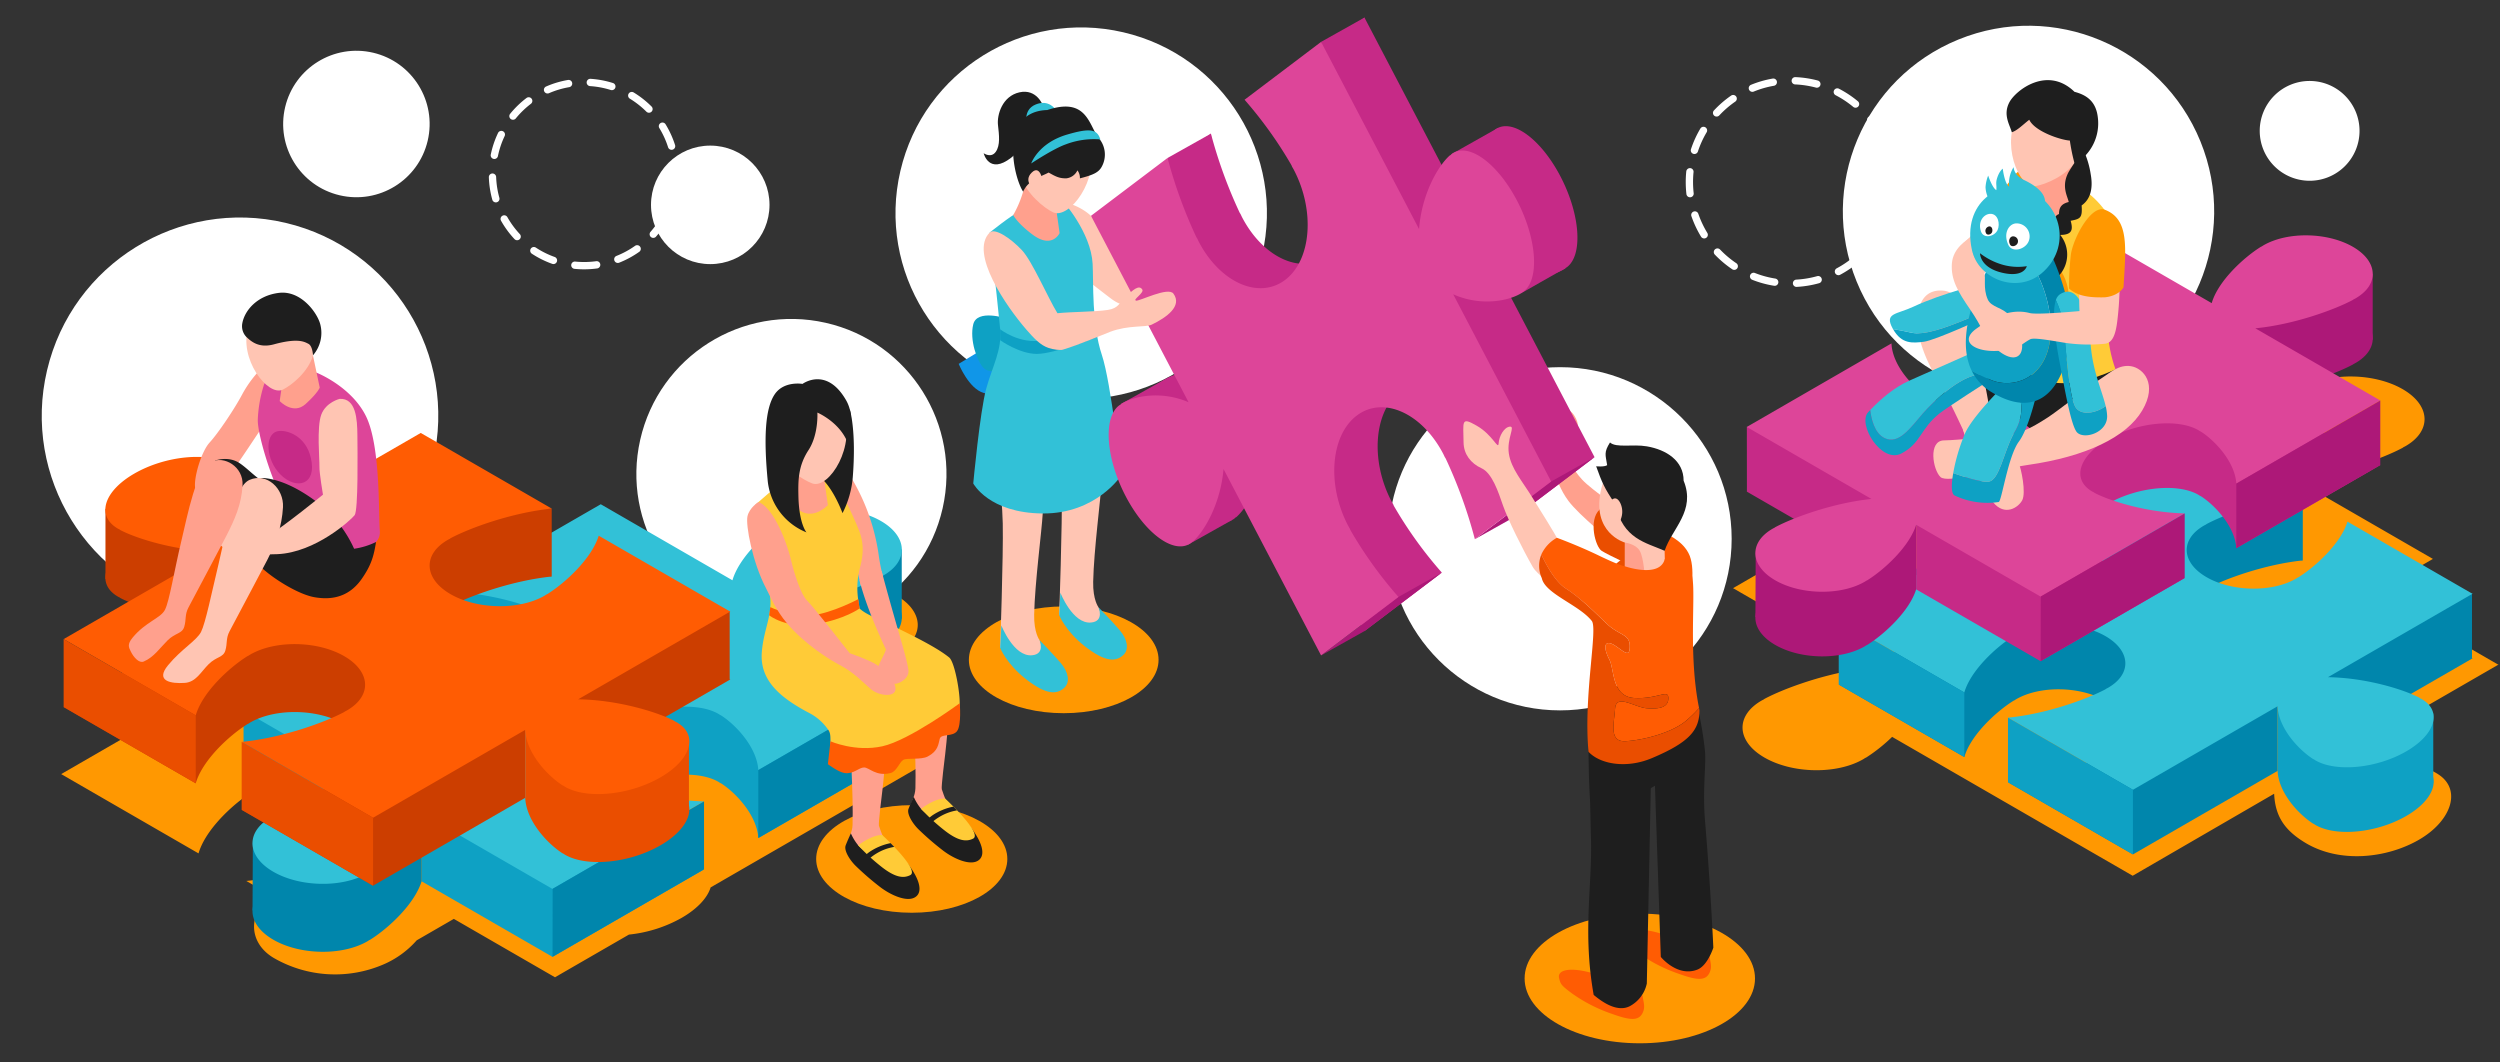 <svg xmlns="http://www.w3.org/2000/svg" xmlns:xlink="http://www.w3.org/1999/xlink" width="1012" height="430" viewBox="0 0 1012 430">
  <rect x="0" y="0" width="1012" height="430" fill="#333333" stroke="none"/>
  <defs>
    <clipPath id="clip-path">
      <rect id="Group_10966-area" data-name="Group 10966-area" width="1012" height="430" transform="translate(466.385 175.574)" fill="none"/>
    </clipPath>
  </defs>
  <g id="banner-img" transform="translate(-466.385 -175.574)">
    <g id="Mask_Group_35" data-name="Mask Group 35" clip-path="url(#clip-path)">
      <g id="Group_10966-inner" data-name="Group 10966-inner" transform="translate(456.898 -134.949)">
        <circle id="Ellipse_215" data-name="Ellipse 215" cx="80.251" cy="80.251" r="80.251" transform="translate(10.102 538.5) rotate(-76.717)" fill="#fff"/>
        <circle id="Ellipse_216" data-name="Ellipse 216" cx="62.76" cy="62.76" r="62.76" transform="translate(254.785 549.752) rotate(-77.241)" fill="#fff"/>
        <circle id="Ellipse_217" data-name="Ellipse 217" cx="23.985" cy="23.985" r="23.985" transform="translate(273.013 369.466)" fill="#fff"/>
        <circle id="Ellipse_218" data-name="Ellipse 218" cx="29.642" cy="29.642" r="29.642" transform="translate(118.098 382.757) rotate(-76.718)" fill="#fff"/>
        <path id="Path_19230" data-name="Path 19230" d="M359.446,333.64a20.2,20.2,0,1,1-20.2-20.2A20.2,20.2,0,0,1,359.446,333.64Z" transform="translate(605.179 29.856)" fill="#fff"/>
        <circle id="Ellipse_219" data-name="Ellipse 219" cx="69.466" cy="69.466" r="69.466" transform="translate(571.529 459.152)" fill="#fff"/>
        <circle id="Ellipse_220" data-name="Ellipse 220" cx="75.159" cy="75.159" r="75.159" transform="matrix(0.227, -0.974, 0.974, 0.227, 356.896, 452.947)" fill="#fff"/>
        <circle id="Ellipse_221" data-name="Ellipse 221" cx="75.159" cy="75.159" r="75.159" transform="matrix(0.926, -0.377, 0.377, 0.926, 732.698, 354.842)" fill="#fff"/>
        <path id="Path_19231" data-name="Path 19231" d="M533.49,516.956c-6.557-5.066-23.328-8.489-39.687-8.72l63.065-36.412-.228-.13-.047.03.133.077-.03.018-50.227-29,23.851-13.77L474.429,396.78c17.016-1.636,35.133-8.184,43.483-12.617a1.735,1.735,0,0,0,.42-.293c.3-.16.618-.3.911-.473,10.708-6.184,10.181-16.51-1.178-23.067s-29.248-6.865-39.956-.681c-.287.166-.536.346-.811.521a2.5,2.5,0,0,0-.518.246c-7.678,4.823-19.019,15.282-21.854,25.106l-56-32.331-64.683,37.347c16.783.237,33.45,5.341,40.782,9.125a1.092,1.092,0,0,1,.355.266c.263.133.544.254.8.4,9.273,5.352,6.157,15.833-6.959,23.4a49.849,49.849,0,0,1-5.477,2.707,39.245,39.245,0,0,0-13.276-15.016,1.6,1.6,0,0,0-.441-.2c-.231-.151-.432-.311-.681-.453-8.033-4.639-22.9-3.758-35.083,1.678a21.887,21.887,0,0,1-2.533-8.915l-64.651,37.326-.033-.018-.065.035.1.053,53.407,30.837-3.666,2.116c-14.933,2.42-29.645,7.885-36.929,11.753a1.8,1.8,0,0,0-.42.293c-.3.16-.618.3-.911.473-10.708,6.181-10.181,16.51,1.178,23.067s29.248,6.865,39.956.681c.287-.166.539-.349.811-.521a2.509,2.509,0,0,0,.518-.246,66.251,66.251,0,0,0,10.385-8.294l97.385,56.224,57.266-33.207c.4,9.448,4.571,14.951,12.412,19.741,14.2,8.678,33.382,6.294,46.167-1.089S541.748,523.339,533.49,516.956Z" transform="translate(464.005 107.72)" fill="#ff9801"/>
        <ellipse id="Ellipse_222" data-name="Ellipse 222" cx="38.691" cy="21.776" rx="38.691" ry="21.776" transform="translate(339.872 636.451)" fill="#ff9801"/>
        <ellipse id="Ellipse_223" data-name="Ellipse 223" cx="46.632" cy="26.245" rx="46.632" ry="26.245" transform="translate(626.649 680.357)" fill="#ff9801"/>
        <ellipse id="Ellipse_224" data-name="Ellipse 224" cx="38.395" cy="21.609" rx="38.395" ry="21.609" transform="translate(401.685 556.007)" fill="#ff9801"/>
        <path id="Path_19232" data-name="Path 19232" d="M82.03,428.9c-16.413-.34-32.609-5.311-39.779-9.013a1.168,1.168,0,0,1-.355-.263c-.26-.133-.539-.252-.784-.394-9.181-5.3-6.1-15.673,6.885-23.168s30.95-9.276,40.128-3.977c.251.145.456.308.689.459a1.67,1.67,0,0,1,.45.2c6.409,4.139,15.019,13.489,15.611,22.966l63.686-36.77,41.291,23.837,28.6-16.513,55.36,31.961c2.8-9.711,14.016-20.052,21.605-24.819a2.466,2.466,0,0,1,.512-.246c.272-.169.518-.349.8-.515,10.587-6.11,28.272-5.808,39.5.675s11.75,16.691,1.163,22.8c-.287.169-.6.311-.9.467a1.911,1.911,0,0,1-.414.29c-8.258,4.382-26.168,10.856-42.989,12.474l55.254,31.9-87.18,50.333c-1.275,4.169-5.273,8.6-11.723,12.324a54.858,54.858,0,0,1-21.345,6.77l-29.855,17.235-.05.03.136.077-.03.018L177.21,524.322,162.185,533a37.761,37.761,0,0,1-13.552,9.8,49.556,49.556,0,0,1-44.128-2.551c-10.9-6.294-10.584-18.925-.882-25.254l-10.433-6.024c14.534-1.4,29.858-6.418,39.1-10.584L92.2,475.241c-7.22,5.335-15.907,14.182-18.336,22.573l-55.6-32.1Zm99.062,17.886c10.329,5.965,26.1,6.687,36.82,2.021,4.867-5.98,4.506-12.217-1.947-15.945-.249-.142-.527-.26-.787-.393a1.148,1.148,0,0,0-.352-.263c-6.326-3.264-19.691-7.524-34.021-8.708-.293.151-.6.293-.879.453C169.328,430.071,169.849,440.294,181.092,446.785Z" transform="translate(15.987 158.164)" fill="#ff9801"/>
        <g id="Group_10943" data-name="Group 10943" transform="translate(716.553 342.966)">
          <g id="Group_10927" data-name="Group 10927" transform="translate(37.249 139.156)">
            <g id="Group_10926" data-name="Group 10926" transform="translate(0 26.156)">
              <path id="Path_19233" data-name="Path 19233" d="M470.371,465.441l47.682-27.526-.213-.124-.044.027.127.074-.03.015-50.5-29.157c-2.713,8.8-12.806,18.1-19.673,22.41a2.153,2.153,0,0,1-.47.225c-.246.154-.47.32-.734.47-9.693,5.6-25.884,5.32-36.166-.615s-10.758-15.285-1.068-20.881c.266-.154.553-.284.826-.429a1.785,1.785,0,0,1,.382-.266c7.468-3.965,23.57-9.791,38.814-11.359L398.891,369.2l-58.239,33.624c-.541-8.666-8.415-17.217-14.276-21a1.591,1.591,0,0,0-.408-.183c-.213-.139-.4-.287-.63-.42-8.394-4.847-24.825-3.216-36.7,3.636s-14.694,16.342-6.3,21.185c.228.133.482.24.719.361a1.032,1.032,0,0,0,.323.243c6.557,3.382,21.369,7.93,36.379,8.24L261.45,448.549,312.295,477.9c2.571-8.888,12.83-18.348,19.774-22.709a2.276,2.276,0,0,1,.471-.225c.246-.154.473-.32.734-.47,9.693-5.6,25.884-5.32,36.166.615S380.2,470.4,370.507,476c-.266.154-.553.284-.826.429a1.835,1.835,0,0,1-.379.266c-7.557,4.009-23.94,9.93-39.335,11.418l50.573,29.2,58.564-33.814V457.337Z" transform="translate(-261.45 -369.199)" fill="#0086ac"/>
              <path id="Path_19234" data-name="Path 19234" d="M335.8,446.456a1.4,1.4,0,0,0,.411.184c.21.139.4.287.627.42,8.4,4.847,24.825,3.219,36.7-3.636s14.691-16.339,6.3-21.185c-.228-.13-.482-.24-.719-.361a1.029,1.029,0,0,0-.323-.24c-6.637-3.426-21.724-8.048-36.915-8.261l10.883-6.285-31.266-8.1v26.156C321.862,433.916,329.866,442.627,335.8,446.456Z" transform="translate(-143.837 -310.849)" fill="#0ea1c4"/>
            </g>
            <path id="Path_19235" data-name="Path 19235" d="M359.287,399.973v28.108l-14.508,8.376-10.414-23.544Z" transform="translate(-118.62 -282.761)" fill="#0ea1c4"/>
            <path id="Path_19236" data-name="Path 19236" d="M349.787,370.2v26.156L316.1,389.745,312.254,370.2Z" transform="translate(-161.933 -341.09)" fill="#0086ac"/>
            <path id="Path_19237" data-name="Path 19237" d="M369.851,383.55v26.156l-27.923,2.441s-6.113-20.715-4.755-21.055S369.851,383.55,369.851,383.55Z" transform="translate(-113.505 -314.931)" fill="#0086ac"/>
            <path id="Path_19238" data-name="Path 19238" d="M266.89,370.227v27l16.732,2.642s12.226-22.638,12.679-23.316S266.89,370.227,266.89,370.227Z" transform="translate(-250.794 -341.029)" fill="#ffa631"/>
            <path id="Path_19239" data-name="Path 19239" d="M332.069,446.355a2.286,2.286,0,0,1,.471-.225c.246-.154.473-.319.734-.47,9.693-5.6,25.884-5.32,36.166.615s10.761,15.285,1.068,20.881c-.266.154-.553.284-.826.429a1.832,1.832,0,0,1-.379.266c-7.557,4.009-23.94,9.93-39.335,11.418l50.573,29.2,58.564-33.814c.37,8.773,8.373,17.484,14.306,21.313a1.48,1.48,0,0,0,.411.183c.21.139.4.287.627.42,8.4,4.847,24.825,3.219,36.7-3.636s14.691-16.339,6.3-21.185c-.228-.133-.482-.24-.719-.361a1.032,1.032,0,0,0-.323-.243c-6.637-3.423-21.724-8.045-36.915-8.258l58.565-33.814-.213-.121-.044.027.127.074-.03.015-50.5-29.156c-2.713,8.8-12.806,18.1-19.673,22.41a2.29,2.29,0,0,1-.47.225c-.246.154-.47.32-.734.47-9.693,5.6-25.884,5.32-36.166-.615s-10.758-15.285-1.068-20.881c.266-.154.553-.284.826-.429a1.784,1.784,0,0,1,.382-.266c7.468-3.965,23.57-9.791,38.814-11.359l-50.413-29.106-58.239,33.624c-.541-8.666-8.415-17.218-14.276-21a1.5,1.5,0,0,0-.408-.183c-.213-.139-.4-.287-.63-.42-8.394-4.847-24.825-3.219-36.7,3.636s-14.694,16.339-6.3,21.185c.228.133.482.24.719.361a1.032,1.032,0,0,0,.323.243c6.557,3.382,21.369,7.927,36.379,8.24L261.45,439.709l50.845,29.355C314.866,460.176,325.124,450.716,332.069,446.355Z" transform="translate(-261.45 -360.359)" fill="#32c1d7"/>
            <path id="Path_19240" data-name="Path 19240" d="M335.18,429.745l-50.573-29.2V426.7l50.573,29.2Z" transform="translate(-216.089 -281.638)" fill="#0ea1c4"/>
            <path id="Path_19241" data-name="Path 19241" d="M312.293,416.531v26.156l-50.842-29.354V387.177Z" transform="translate(-261.449 -307.826)" fill="#0ea1c4"/>
          </g>
          <g id="Group_10929" data-name="Group 10929" transform="translate(0 61.001)">
            <path id="Path_19242" data-name="Path 19242" d="M250.171,377.965l-.119,26.014,12.367,6.643,10.187-23.091Z" transform="translate(-246.528 -247.718)" fill="#ad1878"/>
            <path id="Path_19243" data-name="Path 19243" d="M371.052,339.809v26.7l-47.8,8.156-7.407-19.243Z" transform="translate(-117.652 -322.459)" fill="#ad1878"/>
            <path id="Path_19244" data-name="Path 19244" d="M248.88,360.761,248.909,387h26.219l8.376-19.422Z" transform="translate(-248.823 -281.418)" fill="#c62a87"/>
            <path id="Path_19245" data-name="Path 19245" d="M338.956,379.366c11.791-2.459,22.828-6.666,28.639-9.752a1.6,1.6,0,0,0,.379-.263c.275-.145.562-.278.826-.429,9.693-5.6,9.217-14.945-1.065-20.881s-26.473-6.214-36.166-.615c-.263.151-.488.314-.734.471a2.272,2.272,0,0,0-.47.222c-5.356,3.364-12.664,9.758-16.919,16.581C321.706,370.022,330.231,374.863,338.956,379.366Z" transform="translate(-122.351 -315.423)" fill="#ad1878"/>
            <g id="Group_10928" data-name="Group 10928" transform="translate(0 26.156)">
              <path id="Path_19246" data-name="Path 19246" d="M454.744,382.241c2.119-.2,4.252-.5,6.382-.852q-11.526-6.08-22.508-13.117a21.936,21.936,0,0,0-1.527,3.778L386.4,342.785l-58.553,33.8c15.194.213,30.281,4.835,36.915,8.261a1.026,1.026,0,0,1,.323.24c.24.121.494.231.719.361,8.4,4.847,5.577,14.333-6.3,21.185s-28.3,8.483-36.7,3.636c-.228-.133-.417-.281-.63-.42a1.562,1.562,0,0,1-.411-.183c-5.93-3.829-13.936-12.54-14.3-21.313l-58.523,33.787-.03-.015-.056.033.086.05,25.428,14.679,43.075-1.284v26.156l50.5,29.154.029-.015-.127-.074.047-.024,58.263-33.642c-15.007-.311-29.819-4.858-36.376-8.24a1.032,1.032,0,0,1-.323-.243c-.237-.121-.494-.228-.719-.361-8.394-4.847-5.575-14.33,6.3-21.185s28.3-8.483,36.7-3.636c.231.133.42.281.63.42a1.518,1.518,0,0,1,.411.183c5.861,3.784,13.735,12.336,14.276,21l58.283-33.651Z" transform="translate(-248.861 -342.785)" fill="#c62a87"/>
              <path id="Path_19247" data-name="Path 19247" d="M272.051,375.44l24.984,14.424c-15.244,1.568-31.343,7.394-38.814,11.359a1.687,1.687,0,0,0-.379.266c-.275.145-.562.275-.826.429-9.693,5.6-9.217,14.945,1.065,20.881s26.473,6.211,36.166.615c.263-.151.488-.314.734-.47a2.145,2.145,0,0,0,.47-.225c6.867-4.311,16.96-13.608,19.673-22.407V374.156Z" transform="translate(-246.537 -281.334)" fill="#ad1878"/>
            </g>
            <path id="Path_19248" data-name="Path 19248" d="M275.557,346.978v26.156l21.115-5.416L319.311,352.1l-12.9-7.55Z" transform="translate(-196.567 -313.174)" fill="#c62a87"/>
            <path id="Path_19249" data-name="Path 19249" d="M297.306,475.555a2.151,2.151,0,0,0,.47-.225c6.867-4.314,16.96-13.608,19.673-22.407l50.5,29.154.029-.015-.127-.074.047-.027,58.263-33.639c-15.007-.311-29.819-4.858-36.376-8.24a1.033,1.033,0,0,1-.323-.243c-.237-.121-.494-.231-.719-.361-8.394-4.847-5.575-14.33,6.3-21.185s28.3-8.483,36.7-3.636c.231.133.42.281.63.42a1.518,1.518,0,0,1,.411.184c5.861,3.784,13.735,12.335,14.276,21l58.283-33.651L454.744,373.4c15.4-1.479,31.8-7.409,39.362-11.421a1.517,1.517,0,0,0,.379-.266c.275-.142.562-.275.826-.426,9.693-5.6,9.217-14.945-1.065-20.881s-26.473-6.214-36.166-.615c-.263.148-.488.314-.734.47a2.28,2.28,0,0,0-.47.222c-6.95,4.364-17.217,13.833-19.783,22.727L386.4,333.945l-58.553,33.8c15.194.213,30.281,4.835,36.915,8.258a1.031,1.031,0,0,1,.323.243c.24.121.494.228.719.361,8.4,4.847,5.577,14.333-6.3,21.185s-28.3,8.483-36.7,3.636c-.228-.133-.417-.281-.63-.42a1.661,1.661,0,0,1-.411-.184c-5.93-3.832-13.936-12.54-14.3-21.313L248.947,413.3l-.03-.015-.056.033.086.047,50.413,29.106c-15.244,1.568-31.343,7.394-38.814,11.359a1.69,1.69,0,0,0-.379.266c-.275.145-.562.275-.826.429-9.693,5.6-9.217,14.945,1.065,20.881s26.473,6.211,36.166.615C296.836,475.875,297.061,475.712,297.306,475.555Z" transform="translate(-248.861 -333.945)" fill="#dd4599"/>
            <path id="Path_19250" data-name="Path 19250" d="M315.844,390.8v26.156l58.283-33.65V357.152Z" transform="translate(-117.652 -288.485)" fill="#ad1878"/>
            <path id="Path_19251" data-name="Path 19251" d="M347.387,372.6v26.157l-58.31,33.665.045-26.182Z" transform="translate(-170.085 -258.223)" fill="#ad1878"/>
          </g>
          <g id="Group_10942" data-name="Group 10942" transform="translate(48.058)">
            <g id="Group_10930" data-name="Group 10930" transform="translate(36.839 44.34)">
              <path id="Path_19252" data-name="Path 19252" d="M299.652,328.314s-3.867,2.071-9.412,10.847c-2.79,4.421-10.152,11.042-11.187,12.489a35.928,35.928,0,0,0-1.34,13.865c3.506.61,6.353.473,8.013-.219,2.917-1.219,17.2-22.842,17.2-22.842Z" transform="translate(-277.553 -328.314)" fill="#ffc5b3"/>
            </g>
            <path id="Path_19253" data-name="Path 19253" d="M338.507,372.163a20.837,20.837,0,0,1,4.672-4.634c-11.338-2.716-40.974-6.279-40.974-6.279-1.163-.068-5.675-7.968-12.652-15.818-1.474,4.557-2.009,8.658-4.533,12.764-1.956,3.184-5.666,4.261-8.09,7.081,1.888,2.876,3.778,7.856,5.85,10.607,5.779,7.678,13.924,9.809,22.443,12.4a17.76,17.76,0,0,0,14.6,6.341c4.6-.11,10.329-2.947,17.407-4.719C335.139,383.188,334.24,378.045,338.507,372.163Z" transform="translate(-241.936 -250.44)" fill="#1e1e1e"/>
            <path id="Path_19254" data-name="Path 19254" d="M303.888,327.24s-3.846-5.474-9.513,1.675C289,335.691,280.8,346.476,280.8,346.476s9.042,10.335,18.318,10.332C306.873,356.805,303.888,327.24,303.888,327.24Z" transform="translate(-234.355 -290.002)" fill="#ff9801"/>
            <g id="Group_10932" data-name="Group 10932" transform="translate(54.47 5.977)">
              <path id="Path_19255" data-name="Path 19255" d="M286.186,400.917c11.022,9.391,20.762,15.271,44.1,4.781-7.939-22.1.985-42.048,0-55.893-3.583-11.788-14.892-18.188-14.892-18.188l-16.064-5.574s-1.9-.8-3.965,2.2c-9.178,13.327-12.232,23.017-10.829,34.293,1.2,9.7,1.651,16.436.74,21.295C283.944,390.925,281.677,395.766,286.186,400.917Z" transform="translate(-283.512 -294.586)" fill="#ffcb37"/>
              <g id="Group_10931" data-name="Group 10931" transform="translate(4.466)">
                <path id="Path_19256" data-name="Path 19256" d="M290.923,333.687,289.24,343.5s-3.873,8.69,0,11.279c3.385,2.263,7.631,0,12.939-6.338a83.173,83.173,0,0,0,5.974-8.374l-3.009-16.712Z" transform="translate(-280.131 -299.664)" fill="#ffa08d"/>
                <path id="Path_19257" data-name="Path 19257" d="M311.7,320.67c-4.048-5.157-15.685-9.5-23.265,1.716-7.95,11.764-.435,31,6.527,29.876,3.9-.627,12.682-4.181,16.528-10.466C315.822,334.725,314.845,324.68,311.7,320.67Z" transform="translate(-285.022 -315.348)" fill="#ffc5b3"/>
              </g>
            </g>
            <path id="Path_19258" data-name="Path 19258" d="M286.528,334.424c2.249-.713,4.474-3.054,7.066-5.066,2.272,4.814,12.9,8.24,16.431,8.427a75.282,75.282,0,0,0,1.965,9.483,18.987,18.987,0,0,0,9.362-18.818c-.74-6.657-4.69-9.146-9.456-10.4-11-10.684-23.816-.574-26.352,4.237C282.865,327.367,285.691,331.37,286.528,334.424Z" transform="translate(-227.272 -313.328)" fill="#1e1e1e"/>
            <path id="Path_19259" data-name="Path 19259" d="M303.771,342.348c-1.524-1.654-8.388-6.406-12.548-5.184-4.027,1.184-5.95,5.628-6.181,9.548-.473,8.06,7.652,22.227,17.428,18.07C311.262,361.048,308.99,348.029,303.771,342.348Z" transform="translate(-226.086 -267.026)" fill="#ff9801"/>
            <path id="Path_19260" data-name="Path 19260" d="M285.767,358.969l7.447-21.052,3.986,1.234,7.513,29.867-4.587.956-4.886-22.727-6.423,14.764Z" transform="translate(-224.625 -265.165)" fill="#fff"/>
            <path id="Path_19261" data-name="Path 19261" d="M287.041,346.053l11.6,6.87-1.692-5.766-8.882-4.6Z" transform="translate(-222.13 -256.077)" fill="#fff"/>
            <path id="Path_19262" data-name="Path 19262" d="M294.273,364.709a20.334,20.334,0,0,0,4.092-11.329s-9.637-10.536-15.35-11.184c-7.717-.873-9.56,5.134-10.125,7.08-2.654,9.113,2.95,21.529,7.737,29.39,4.388,7.2,11.753,23.5,11.753,23.5l10.045-4.719S299.14,370.02,294.273,364.709Z" transform="translate(-251.189 -256.952)" fill="#ffc5b3"/>
            <path id="Path_19263" data-name="Path 19263" d="M278.457,363.187s1.849,6.3,2.734,8.365,4.719,15.14,9.439,20.94,10.226,2.151,11.8-.84-.323-12.773-1.669-15.676c-3.006-6.48-10.832-15.827-10.832-15.827Z" transform="translate(-238.945 -221.616)" fill="#ffc5b3"/>
            <path id="Path_19264" data-name="Path 19264" d="M343.167,356.943c2.545-1.624,6.329-5.19,11.247-4.406s10.924,7.122,4.521,17.937S336.09,389.156,312.679,392.5c-14.951,2.136-32.574,7.572-35.4,4.9-3.1-2.935-5.063-14.732,1.426-14.833s19.268-1.731,22.079-1.867c8.125-.394,12.726-2.752,20.014-7.471C324.615,370.758,337.874,360.319,343.167,356.943Z" transform="translate(-246.898 -236.741)" fill="#ffc5b3"/>
            <path id="Path_19265" data-name="Path 19265" d="M306.313,322.939a36.122,36.122,0,0,1,2.9,9.8c.766,4.284.553,9.525-3.7,12.483.37,5.086-.559,5.456-4.438,6.208,1.015,3.592.645,5.725-4.231,5.725a12.587,12.587,0,0,1,.068,15.812c-2.488,3.352-7.758,0-7.758,0s4.986-2.133,3.506-4.906-3.237-5.681-2.7-7.962c1.036-4.4,4.548-4.4,4.548-4.4s-1.663-5.761,1.852-6.989c0-2.645.923-4.136,3.932-4.876-.42-2.219-3.193-6.394,0-12.205A85.6,85.6,0,0,1,306.313,322.939Z" transform="translate(-217.995 -294.503)" fill="#1e1e1e"/>
            <g id="Group_10940" data-name="Group 10940" transform="translate(0 35.218)">
              <g id="Group_10933" data-name="Group 10933" transform="translate(9.897 45.267)">
                <path id="Path_19266" data-name="Path 19266" d="M297.383,357.647c3.746-1.462,8.388-3.592,10.841-4.74L312.5,340.53c-6.577,1.764-22.836,5.755-34.512,11.211-6.962,3.258-11.892,2.471-8.382,8.885.041.08.089.13.133.207,1.787.278,4.379.734,7.359,1.432C282.633,363.556,292.057,359.724,297.383,357.647Z" transform="translate(-268.448 -340.53)" fill="#32c1d7"/>
                <path id="Path_19267" data-name="Path 19267" d="M281.327,357.753c4.589-.544,24.97-9.939,24.97-9.939l1.071-3.1c-2.453,1.148-7.1,3.278-10.841,4.74-5.326,2.077-14.75,5.909-20.283,4.619-2.98-.7-5.572-1.154-7.359-1.432C272.374,358.806,276.794,358.291,281.327,357.753Z" transform="translate(-267.592 -332.336)" fill="#0ea1c4"/>
              </g>
              <g id="Group_10934" data-name="Group 10934" transform="translate(34.977 89.26)">
                <path id="Path_19268" data-name="Path 19268" d="M291.248,393.472c4.7-.376,6.163-12.327,10.847-20.372s1.6-14.7,1.6-14.7a67.939,67.939,0,0,1,7.16-.542c.358-1.512.556-2.465.556-2.465h-14.6s-11.59,11.323-14.85,18.366A75.123,75.123,0,0,0,277.114,390C281.777,391.632,288.366,393.7,291.248,393.472Z" transform="translate(-276.553 -355.398)" fill="#32c1d7"/>
                <path id="Path_19269" data-name="Path 19269" d="M278.036,397.412a30.981,30.981,0,0,0,17.863,2.642c1.184-.186,3.734-18.487,8.169-24.464,3.358-4.521,6.048-14.673,7.16-19.36a67.958,67.958,0,0,0-7.16.542s3.08,6.648-1.6,14.7-6.151,20-10.847,20.372c-2.882.231-9.471-1.84-14.134-3.477C276.693,392.9,276.625,396.649,278.036,397.412Z" transform="translate(-276.924 -353.766)" fill="#0ea1c4"/>
              </g>
              <g id="Group_10935" data-name="Group 10935" transform="translate(0 75.492)">
                <path id="Path_19270" data-name="Path 19270" d="M271.565,384.935c5.876,2.867,10.794-4.619,15.507-9.992s14.676-14.676,22.6-15.762c.882-.121,1.648-.2,2.329-.228l-5.776-8.208s-18,7.995-24.52,10.88c-6.131,2.719-11.572,7.353-15.942,11.93C266.136,376.869,267.382,382.893,271.565,384.935Z" transform="translate(-263.81 -350.745)" fill="#32c1d7"/>
                <path id="Path_19271" data-name="Path 19271" d="M279.675,385.726c8.051-4.249,7.515-9.909,15.43-16.217,2.988-2.385,20.07-13.318,20.07-13.318l-1.882-2.672c-.681.033-1.447.106-2.329.228-7.924,1.086-17.889,10.385-22.6,15.762s-9.631,12.859-15.507,9.992c-4.184-2.042-5.429-8.066-5.8-11.38-.275.287-.559.577-.825.861C261.73,373.832,271.624,389.972,279.675,385.726Z" transform="translate(-265.103 -345.311)" fill="#0ea1c4"/>
              </g>
              <g id="Group_10936" data-name="Group 10936" transform="translate(40.649 31.012)">
                <path id="Path_19272" data-name="Path 19272" d="M312.675,376.2c2.731-14.75-5.465-30.047-6.285-30.322l5.749-8.456c-.542-1.095-.879-1.713-.879-1.713l-21.952,7.273s-16.5,27.035-8.069,44.184a71.692,71.692,0,0,0,8.35,3.9C297.491,394.1,309.941,390.957,312.675,376.2Z" transform="translate(-278.841 -335.712)" fill="#0ea1c4"/>
                <path id="Path_19273" data-name="Path 19273" d="M287.721,394.672c23.591,14.208,31.787-10.036,31.787-26.05,0-13.072-6.548-27.473-8.956-32.331l-5.749,8.456c.82.275,9.016,15.572,6.285,30.322S295.9,392.962,288,389.938a71.7,71.7,0,0,1-8.35-3.9A20.5,20.5,0,0,0,287.721,394.672Z" transform="translate(-277.252 -334.578)" fill="#0086ac"/>
              </g>
              <path id="Path_19274" data-name="Path 19274" d="M302.354,328.9c-10.462-3.98-26.476,4.835-22.209,24.57,2.521,11.673,18.209,17.892,28.287,9.3C320.5,352.476,316.728,334.367,302.354,328.9Z" transform="translate(-237.023 -319.872)" fill="#32c1d7"/>
              <path id="Path_19275" data-name="Path 19275" d="M284.9,331.619c-2.622.08-5.107,3.16-3.722,7.148,1.089,3.133,5.495,2.059,6.717-.589C289,335.785,288.153,331.519,284.9,331.619Z" transform="translate(-234.4 -312.721)" fill="#fff"/>
              <g id="Group_10937" data-name="Group 10937" transform="translate(48.619 23.978)">
                <path id="Path_19276" data-name="Path 19276" d="M283.048,333.335a1.831,1.831,0,0,0-1.367,2.625c.4,1.151,2.015.754,2.465-.216C284.551,334.865,284.243,333.3,283.048,333.335Z" transform="translate(-281.535 -333.335)" fill="#1e1e1e"/>
              </g>
              <path id="Path_19277" data-name="Path 19277" d="M288.549,332.925c-3.021-.012-5.589,3.938-3.305,8.752,1.53,3.231,6.755,1.84,8.169-1.429A5.263,5.263,0,0,0,288.549,332.925Z" transform="translate(-227.366 -310.16)" fill="#fff"/>
              <g id="Group_10938" data-name="Group 10938" transform="translate(58.201 28.006)">
                <path id="Path_19278" data-name="Path 19278" d="M286.347,334.7c-1.136-.006-2.1,1.479-1.246,3.29.577,1.216,2.545.692,3.074-.536A1.979,1.979,0,0,0,286.347,334.7Z" transform="translate(-284.773 -334.696)" fill="#1e1e1e"/>
              </g>
              <path id="Path_19279" data-name="Path 19279" d="M280.783,337.012a26.834,26.834,0,0,0,7.557,4.131,22.787,22.787,0,0,0,11.374,1.095s-.976,4.687-9.749,2.713C280.612,342.85,280.783,337.012,280.783,337.012Z" transform="translate(-234.388 -302.154)" fill="#1e1e1e"/>
              <g id="Group_10939" data-name="Group 10939" transform="translate(76.325 50.402)">
                <path id="Path_19280" data-name="Path 19280" d="M299.4,389.455c2.29,2.867,7.758,2.142,11.909-.855-1.435-6.267-5.169-13.723-6.083-24.961-1.116-13.658-5.258-25.129-12.543-20.215a4.378,4.378,0,0,0-1.527,2.278,36.009,36.009,0,0,1,2.914,9.368C295.1,361.387,296.125,385.357,299.4,389.455Z" transform="translate(-290.386 -342.265)" fill="#32c1d7"/>
                <path id="Path_19281" data-name="Path 19281" d="M293.2,368.7c2.027,10.566,4.346,24.189,6.717,27.849s12.72.834,12.5-6.3a20.779,20.779,0,0,0-.586-3.929c-4.151,3-9.619,3.722-11.909.855-3.278-4.1-4.305-28.068-5.329-34.385a36.009,36.009,0,0,0-2.914-9.368C290.063,348.063,291.155,358.044,293.2,368.7Z" transform="translate(-290.898 -339.99)" fill="#0ea1c4"/>
              </g>
              <path id="Path_19282" data-name="Path 19282" d="M284.313,340.256a11.131,11.131,0,0,1-2.778-6.93,14.959,14.959,0,0,1,1.071-4.681s1.577,4.876,3.293,5.9c.213-2.05-.326-2.7.257-4.669.914-3.074,2.352-4.03,2.352-4.03s.7,6.1,2.607,7.329a12.217,12.217,0,0,1,1.784-7.944s0,3.21,4.184,5.19c3.471,1.642,8.332,4.574,8.536,8.536C305.937,345.088,284.313,340.256,284.313,340.256Z" transform="translate(-232.915 -325.231)" fill="#32c1d7"/>
            </g>
            <g id="Group_10941" data-name="Group 10941" transform="translate(41.844 71.192)">
              <path id="Path_19283" data-name="Path 19283" d="M324.607,339.815a142.472,142.472,0,0,0-.556,19.863s-17.111,1.595-20.126.8c-9.885-2.616-19.194,4.651-21.387,6.163-9.4,6.489,3.054,11.8,15.581,7.82,2.562-.811,3.619-2.133,6-3.37,1.326-.692,6.681.207,14.078,1.438a65.724,65.724,0,0,0,15.975.388c3.261-.219,4.494-3.775,5.151-8.974,1.237-9.8,1.284-20.156.237-23.931C337.957,334.229,324.607,339.815,324.607,339.815Z" transform="translate(-279.245 -337.389)" fill="#ffc5b3"/>
            </g>
            <path id="Path_19284" data-name="Path 19284" d="M292.963,363.086c3.722,3.444,9.462,3.648,13.96,3.583,2.308-.036,6.43-1.154,8.086-4.083.941-16.223,2.364-27.538-7.548-31.373-5.435-2.1-12.5,10.832-13.729,17.833A113.241,113.241,0,0,0,292.963,363.086Z" transform="translate(-210.529 -278.742)" fill="#ff9801"/>
            <path id="Path_19285" data-name="Path 19285" d="M283.811,334.96c-.533.76-6.391,3.74-6.85,10.282s2.48,11.374,7.421,18.576,6.3,11.841,8.82,14.353c11.741,11.7,16.883.985,6.965-11.992-2.423-3.169-7.246-3.207-8.675-6.444-2.1-4.767-.515-9.027-1.533-10.824C285.015,345.242,283.811,334.96,283.811,334.96Z" transform="translate(-241.967 -270.955)" fill="#ffc5b3"/>
          </g>
        </g>
        <g id="Group_10952" data-name="Group 10952" transform="translate(397.556 317.628)">
          <g id="Group_10947" data-name="Group 10947" transform="translate(0 30.035)">
            <path id="Path_19286" data-name="Path 19286" d="M151.175,350.064l-10.125,6.157s4.116,10.087,10.125,11.767,9.036-1.009,9.036-1.009Z" transform="translate(-141.05 -246.066)" fill="#1096e8"/>
            <path id="Path_19287" data-name="Path 19287" d="M156.58,346.692s-11.726-3.846-13.259,2.417,1.453,14.85,4.222,17.688,9.036,0,9.036,0Z" transform="translate(-137.418 -254.961)" fill="#0ea1c4"/>
            <g id="Group_10946" data-name="Group 10946" transform="translate(5.903 11.161)">
              <path id="Path_19288" data-name="Path 19288" d="M195.137,365.237c-2.911-1.828-5.915-3.781-8.909-5.947-3.7-2.675-10.628-15.676-15.182-21.641S158.5,330.03,158.5,330.03c-11.395,4.018,2.71,26.627,2.71,26.627s12.344,9.59,15.966,12.33c5.228,3.956,9.125,3.278,16.584,3A53.917,53.917,0,0,0,195.137,365.237Z" transform="translate(-121.485 -296.471)" fill="#ffc5b3"/>
              <g id="Group_10944" data-name="Group 10944" transform="translate(32.612 117.38)">
                <path id="Path_19289" data-name="Path 19289" d="M173.468,387.276c-.361,6.817-3.2,28.074-3.468,40.906-.154,7.367,2.163,10.341,2.163,10.341,2.435,5.258,1.181,11.448-5.282,10.048-2.7-.583-4.921-3.485-6.589-6.66l-4.057-.213s1.326-37.3,1.05-50.413-3.219-32.358-3.219-32.358l17.576-.568S173.909,378.87,173.468,387.276Z" transform="translate(-154.067 -358.359)" fill="#ffc5b3"/>
              </g>
              <path id="Path_19290" data-name="Path 19290" d="M170.727,389.387s5.347,5.471,8.581,9.267,3.844,7.841,1.459,10.039c-3.036,2.8-7.3,2.953-15.62-3.571-7.8-6.113-10.347-12.56-10.347-12.56l.482-9.119s4.977,12.764,12.409,12.1C173.2,395.051,170.727,389.387,170.727,389.387Z" transform="translate(-120.019 -191.843)" fill="#32c1d7"/>
              <path id="Path_19291" data-name="Path 19291" d="M165.394,391.757c-.358,6.814-3.2,28.071-3.468,40.906-.151,7.365,2.166,10.338,2.166,10.338,2.435,5.258,1.181,11.448-5.282,10.051-2.707-.586-4.921-3.489-6.589-6.66l-4.057-.216s1.323-37.3,1.05-50.413-3.222-32.358-3.222-32.358l17.579-.565S165.838,383.351,165.394,391.757Z" transform="translate(-137.27 -232.202)" fill="#ffc5b3"/>
              <path id="Path_19292" data-name="Path 19292" d="M162.654,393.867s5.347,5.471,8.581,9.267,3.841,7.841,1.459,10.039c-3.036,2.8-7.3,2.956-15.623-3.571-7.794-6.113-10.344-12.56-10.344-12.56l.479-9.119s4.98,12.764,12.412,12.1C165.131,399.531,162.654,393.867,162.654,393.867Z" transform="translate(-135.833 -183.068)" fill="#32c1d7"/>
              <path id="Path_19293" data-name="Path 19293" d="M179.149,329.8s11.563,12.776,12.223,25.677c.394,7.723-.429,24.425,3.743,36.852,3.758,11.193,7.8,48.777,7.8,48.777s-10.051,15.522-31.745,15.365c-21.827-.16-28.124-12.155-28.124-12.155s2.69-29.032,5.24-38.338c2.406-8.782,6.465-15.785,5.654-24.07-1.855-18.892-4.252-39.14-4.252-39.14s8.7-7.009,12.054-8.56C165.816,332.329,179.149,329.8,179.149,329.8Z" transform="translate(-143.045 -296.918)" fill="#32c1d7"/>
              <g id="Group_10945" data-name="Group 10945" transform="translate(16.173)">
                <path id="Path_19294" data-name="Path 19294" d="M165.616,336.1l1.678,11.832s-2.985,6.551-10.942.612c-6.2-4.625-7.841-7.9-7.841-7.9a43.512,43.512,0,0,0,4.929-13.279C156.994,326.185,165.616,336.1,165.616,336.1Z" transform="translate(-148.511 -301.878)" fill="#ffa08d"/>
                <path id="Path_19295" data-name="Path 19295" d="M155.741,321.194c5.347-3.832,17.78-4.749,21.931,8.187,4.352,13.569-8.288,29.991-14.682,26.952-3.58-1.7-11.042-7.592-12.983-14.726C147.82,333.58,151.583,324.173,155.741,321.194Z" transform="translate(-146.84 -318.688)" fill="#ffc5b3"/>
              </g>
            </g>
            <path id="Path_19296" data-name="Path 19296" d="M146.727,348.741s8.01,6.264,17.289,4.418,21.256-6.424,21.256-6.424l.778,5.119s-17.348,6.856-24.464,6.856-14.859-5.551-14.859-5.551Z" transform="translate(-129.93 -252.587)" fill="#0ea1c4"/>
            <path id="Path_19297" data-name="Path 19297" d="M168.433,320.417s-2.48-6.835-9.486-5.267-9.137,9.19-8.687,13.223,1.006,8.178-.9,10.868-4.891.562-4.891.562,2.089,8.85,11.164,1.793S168.433,320.417,168.433,320.417Z" transform="translate(-134.347 -314.916)" fill="#1e1e1e"/>
            <path id="Path_19298" data-name="Path 19298" d="M162.143,319.109s-2.69-4.258-8.057-2.015-3.465,8.291-3.465,8.291Z" transform="translate(-122.944 -311.928)" fill="#32c1d7"/>
            <path id="Path_19299" data-name="Path 19299" d="M182.537,329.053c-3.66-6.536-5.438-15.632-20.247-10.7-19.366.559-13.948,26.544-9.741,33.05,2.107-4.826,7.125-6.021,10.32-7.752,2.977,1.7,4.347,2.355,7.057,2.355a5.649,5.649,0,0,0,4.6-3.24,4.969,4.969,0,0,1,1,3.24c5.539-1.42,7.693-2.444,8.936-4.891A10.182,10.182,0,0,0,182.537,329.053Z" transform="translate(-126.452 -310.945)" fill="#1e1e1e"/>
            <path id="Path_19300" data-name="Path 19300" d="M169.388,346.563a43.415,43.415,0,0,0,1.932,6.7c1.033,2.323,2.974,2.192,2.968-2.24,0-2.326-4.9-5.11-4.9-5.11Z" transform="translate(-85.54 -254.188)" fill="#ffc5b3"/>
            <path id="Path_19301" data-name="Path 19301" d="M156.468,330.425s-.941-7.314-4.5-3.835c-3.586,3.5.923,6.794.923,6.794Z" transform="translate(-122.383 -293.886)" fill="#ffc5b3"/>
            <path id="Path_19302" data-name="Path 19302" d="M150.972,333.59s2.8-8.294,14.637-11.729c8.729-2.533,12.025-2.379,13.35,1.988a32.089,32.089,0,0,0-14,2.009C159.863,327.657,150.972,333.59,150.972,333.59Z" transform="translate(-121.614 -304.557)" fill="#32c1d7"/>
          </g>
          <g id="Group_10948" data-name="Group 10948" transform="translate(237.795 158.246)">
            <path id="Path_19303" data-name="Path 19303" d="M248.481,412.529s-13.622-10.992-17.972-16.791c-6.672-8.894-7.146-20.173-8.566-22.268s.456-6.521.766-10.85c.364-5.069,7.308-5.87,10.013-1.669,4.784,7.43-3.042,8.2-2.852,13.824.124,3.666,2.231,8.01,6.134,12.276s18.516,14.173,18.516,14.173Z" transform="translate(-221.417 -358.247)" fill="#ffa08d"/>
            <path id="Path_19304" data-name="Path 19304" d="M246.578,399.418s-12.9-5.971-15.421-7.634-5.394-12.335-.846-16.644c.763-.722,4.057-4.6,4.057-4.6l15.146,6.888Z" transform="translate(-208.695 -334.174)" fill="#ea4e00"/>
            <path id="Path_19305" data-name="Path 19305" d="M246.265,377.317c-.831.281-11.412,3.048-15.685,11.09s4.042,17.315,4.042,17.315l12.667-8.64Z" transform="translate(-205.863 -320.893)" fill="#ea4e00"/>
            <path id="Path_19306" data-name="Path 19306" d="M237.109,395.62l1.3-20.342s7.906,2.855,10.4,9.229.009,17.753.009,17.753Z" transform="translate(-190.68 -324.887)" fill="#ff5c03"/>
            <path id="Path_19307" data-name="Path 19307" d="M248.725,364.264c-7.5.364-16.345,2.633-19.2,14.564-4.32,18.037,9.542,21.916,9.542,21.916v14.416h16.357l-.278-11.087Z" transform="translate(-207.176 -346.462)" fill="#ffc5b3"/>
            <path id="Path_19308" data-name="Path 19308" d="M232.2,376.593s4.355.482,6.018,3.329,2.08,11.087,2.08,11.087l-8.11-1.8Z" transform="translate(-200.314 -322.311)" fill="#ffa08d"/>
            <path id="Path_19309" data-name="Path 19309" d="M257.2,452.2c-1.556,3.7-5.142,3.358-12.395.749a62.546,62.546,0,0,1-16.315-8.318c-4.574-3.385-4.619-3.835-5.225-6.125-.846-3.2,3.69-4.489,11.61-2.586,11.045,2.654,21.026,9.98,22.132,9.5C257.482,448.532,258.133,449.976,257.2,452.2Z" transform="translate(-217.995 -207.837)" fill="#ff5c03"/>
            <path id="Path_19310" data-name="Path 19310" d="M266.349,446.717c-1.556,3.7-5.145,3.358-12.395.752a62.539,62.539,0,0,1-16.315-8.317c-4.574-3.385-4.619-3.835-5.225-6.125-.846-3.2,3.69-4.489,11.61-2.586,11.045,2.654,21.023,9.98,22.132,9.5C266.63,443.051,267.281,444.5,266.349,446.717Z" transform="translate(-200.075 -218.573)" fill="#ff5c03"/>
            <path id="Path_19311" data-name="Path 19311" d="M267.222,394.2a143.841,143.841,0,0,1,7.217,32.373c.5,5.287-1.024,15.859,0,28.02,2.346,27.878,3.373,51.487,3.373,51.487s-2.293,7.243-6.433,8.871c-8.122,3.19-14.833-5.128-14.833-5.128l-2.37-69.276-1.678.971-1.613,79.087a13.591,13.591,0,0,1-6.921,9.178c-4.944,2.494-10.823-1.429-14.59-4.577-4.5-25.322-.589-43.761-1.095-62.92-.183-6.933-.311-14.8-.417-16.5-.956-15.626-.53-37.11-.225-45.028C237.213,402.318,267.222,394.2,267.222,394.2Z" transform="translate(-210.118 -287.818)" fill="#1e1e1e"/>
            <path id="Path_19312" data-name="Path 19312" d="M255.974,406.744c-7.486-3.329-16.957-4.776-19.869-18.744-4.6-6.637-5.545-9.11-7.841-15.469,0,0,3.237.358,4.459-.441-.689-4.281-1.376-5.154,1.142-9.19,2.559,2.29,9.167.565,14.96,1.571,7.823,1.355,14.845,5.782,14.845,13.892C268.661,390.562,259.024,397.607,255.974,406.744Z" transform="translate(-208.006 -349.134)" fill="#1e1e1e"/>
            <path id="Path_19313" data-name="Path 19313" d="M230.081,372.343s2.207-4.033,4.355,0a8.154,8.154,0,0,1-.361,7.844Z" transform="translate(-204.447 -334.148)" fill="#ffc5b3"/>
          </g>
          <g id="Group_10949" data-name="Group 10949" transform="translate(53.57)">
            <path id="Path_19314" data-name="Path 19314" d="M340.2,405.8c-.181.136-.376.222-.565.34a.725.725,0,0,1-.251.275c-5.151,3.258-16.581,5.5-27.686.512l39.666,75.788-30.893,23.354a191.915,191.915,0,0,0-11.744-32.524,4.092,4.092,0,0,0-.417-.683c-.222-.459-.42-.923-.657-1.376-8.678-16.578-24.328-23.505-34.956-15.469s-12.211,27.988-3.533,44.566c.234.45.491.861.737,1.3a4.07,4.07,0,0,0,.34.763,167.912,167.912,0,0,0,19.3,26.8l-31.316,23.677-39.495-75.46c-1.181,13.96-7.7,25.153-12.321,29.275a.633.633,0,0,1-.323.157c-.166.151-.317.325-.494.459-6.566,4.962-18.4-3.468-26.446-18.833s-9.238-31.84-2.672-36.805a6.438,6.438,0,0,1,.562-.337.712.712,0,0,1,.254-.275c5.089-3.222,16.309-5.438,27.289-.675l-39.492-75.46,30.979-23.419a191.4,191.4,0,0,0,11.563,31.84,4.015,4.015,0,0,0,.417.686c.222.459.423.923.66,1.373,8.675,16.581,24.328,23.508,34.956,15.475s12.208-27.991,3.533-44.569c-.237-.45-.494-.861-.737-1.293a4.41,4.41,0,0,0-.34-.766,167.739,167.739,0,0,0-18.877-26.313l30.982-23.422,39.666,75.788c1.065-14.191,7.7-25.6,12.371-29.772a.621.621,0,0,1,.323-.157c.166-.151.317-.323.494-.459,6.563-4.962,18.4,3.471,26.446,18.833S346.763,400.842,340.2,405.8Z" transform="translate(-147.529 -304.765)" fill="#c62a87"/>
            <path id="Path_19315" data-name="Path 19315" d="M190.632,314.615l17.56-9.85v19.958l-14.507,5.711Z" transform="translate(-97.496 -304.765)" fill="#c62a87"/>
            <path id="Path_19316" data-name="Path 19316" d="M163.279,364.142l17.56-9.851,5.54,8.967-18.63,8.78Z" transform="translate(-151.077 -207.75)" fill="#c62a87"/>
            <path id="Path_19317" data-name="Path 19317" d="M239.51,380.7l-17.56,9.851-31.318,23.676,17.56-9.85Z" transform="translate(-97.496 -156.016)" fill="#ad1878"/>
            <path id="Path_19318" data-name="Path 19318" d="M208.5,330.425l18.713-10.553,6.472,8.238-24.091,16.6Z" transform="translate(-62.505 -275.173)" fill="#c62a87"/>
            <path id="Path_19319" data-name="Path 19319" d="M222.039,352.8l17.812-10.126-2.622-5.506-21.2,4.6Z" transform="translate(-47.746 -241.295)" fill="#c62a87"/>
            <path id="Path_19320" data-name="Path 19320" d="M193.368,378.742l-17.823,9.988-4.749-9.674,19.7-8.2Z" transform="translate(-136.351 -175.302)" fill="#c62a87"/>
            <path id="Path_19321" data-name="Path 19321" d="M172.956,330.5l17.56-9.85,1.679,19.8-24.269,11.706Z" transform="translate(-141.975 -273.657)" fill="#c62a87"/>
            <path id="Path_19322" data-name="Path 19322" d="M211.669,398.112l17.56-9.85,30.892-23.354-17.56,9.851Z" transform="translate(-56.289 -186.954)" fill="#ad1878"/>
            <path id="Path_19323" data-name="Path 19323" d="M334.263,409.133c-.178.136-.376.222-.562.34a.75.75,0,0,1-.251.275c-5.154,3.258-16.581,5.5-27.686.512l39.663,75.788L314.536,509.4a192.037,192.037,0,0,0-11.744-32.521,4.016,4.016,0,0,0-.417-.686c-.222-.459-.423-.92-.66-1.373-8.678-16.581-24.328-23.508-34.956-15.472s-12.211,27.988-3.533,44.569c.234.447.494.858.737,1.293a4.484,4.484,0,0,0,.34.763,167.758,167.758,0,0,0,19.306,26.8l-31.319,23.677L212.8,481c-1.184,13.96-7.7,25.153-12.324,29.275a.621.621,0,0,1-.322.157c-.166.151-.317.326-.491.459-6.566,4.962-18.407-3.468-26.449-18.833s-9.238-31.84-2.672-36.805c.18-.133.379-.222.565-.337a.726.726,0,0,1,.252-.275c5.092-3.222,16.312-5.438,27.292-.675L159.155,378.5l30.982-23.419a191.3,191.3,0,0,0,11.56,31.843,4.058,4.058,0,0,0,.42.686c.219.456.42.92.657,1.373,8.678,16.578,24.328,23.505,34.956,15.472s12.211-27.991,3.533-44.569c-.234-.447-.491-.861-.737-1.293a4.411,4.411,0,0,0-.34-.766,167.689,167.689,0,0,0-18.874-26.313l30.979-23.422,39.666,75.788c1.065-14.191,7.7-25.6,12.374-29.769a.591.591,0,0,1,.323-.157c.166-.151.314-.325.491-.459,6.566-4.965,18.4,3.468,26.446,18.83S340.828,404.171,334.263,409.133Z" transform="translate(-159.155 -298.244)" fill="#dd4599"/>
          </g>
          <g id="Group_10951" data-name="Group 10951" transform="translate(204.272 163.431)">
            <path id="Path_19324" data-name="Path 19324" d="M268.327,422.329s-13.087-11.09-19.022-12.785c-2.983-5.6-7.234-12.114-11.3-18.735s-8.539-11.611-9.471-17.718,2.772-11.167.4-10.927-4.355,3.885-4.542,6.761-2.275-3.326-8.809-7.1-5.468-1.8-5.385,6.7c.047,4.817,2.956,8.533,7.264,10.48s6.814,9.625,8.74,15.2,8.131,18.016,11.96,24.662,22.514,14.966,22.514,14.966Z" transform="translate(-210.088 -360)" fill="#ffc5b3"/>
            <g id="Group_10950" data-name="Group 10950" transform="translate(30.705 47.159)">
              <path id="Path_19325" data-name="Path 19325" d="M278.906,450.374c-5.873,4.663-17.049,7.486-23.967,7.9s-4.725-7.069-4.311-13.208,7.9-.512,12.892-.1,8.732-.414,8.672-4.157-4.1.414-13.56,0-8.163-11.374-10.359-15.664c-3.051-5.959-1.388-8.039,2.355-5.545s5.977,5.06,5.932.139-4.27-4.281-9.146-8.871-10.51-10.4-16.818-14.46c-4.193-2.7-7.847-9.459-9.835-13.7a14.827,14.827,0,0,1,6.3-6.773s8.294,3,17.149,7.276c8.616,4.157,10.377,4.264,10.377,4.264s14.14,4.953,16.161-2.947c3.406-.349,9.9-.184,11.2,7.761,1.281,7.844-1.639,31.169,2.669,52.573A46.483,46.483,0,0,1,278.906,450.374Z" transform="translate(-219.884 -375.938)" fill="#ff5c03"/>
              <path id="Path_19326" data-name="Path 19326" d="M266.1,460.652c-10.359,4.367-20.969,2.435-25.644-2.557-2.122-22.455,3.829-49.786,1.326-52.972-5.1-6.5-18.931-11-20.236-17.315a12.194,12.194,0,0,1-.2-9.581c1.988,4.24,5.643,11,9.835,13.7,6.308,4.063,11.945,9.871,16.818,14.46s9.1,3.95,9.146,8.871-2.19,2.355-5.932-.139-5.406-.414-2.355,5.545c2.2,4.29.9,15.247,10.359,15.664s13.5-3.743,13.56,0-3.684,4.574-8.672,4.157-12.475-6.042-12.892.1-2.607,13.626,4.311,13.208,18.093-3.237,23.967-7.9a46.485,46.485,0,0,0,5.711-5.509c.056.281.1.568.16.849C285.358,449.216,281.479,454.166,266.1,460.652Z" transform="translate(-220.465 -371.454)" fill="#ea4e00"/>
            </g>
          </g>
          <path id="Path_19327" data-name="Path 19327" d="M221.289,359.245c-2.136-2.926-13.821,3.178-15.211,2.84s3.48-3.193,2.592-4.521c-1.29-1.932-3.444-.278-7.634,3.823-1.515,1.482-2.042,3.808-6.267,4.441-5.427.814-14.4.722-20.44,1.337-3.9-6.3-10.17-21.026-14.359-25.5-4.619-4.932-11.037-9.167-13.078-7.134-8.3,8.264,6.773,29.958,14.91,39.329,3.08,3.551,5.711,6.305,8.942,7.368,2.077.684,4.767.991,5.687.713,7.119-2.145,16.454-6.2,19.262-7.261,7.486-2.814,14.309-1.681,16.821-2.9C218.407,368.927,224.987,364.317,221.289,359.245Z" transform="translate(-134.346 -247.481)" fill="#ffc5b3"/>
        </g>
        <g id="Group_10963" data-name="Group 10963" transform="translate(35.251 428.984)">
          <g id="Group_10954" data-name="Group 10954" transform="translate(72.755 85.653)">
            <path id="Path_19328" data-name="Path 19328" d="M44.569,417.645,44.444,445l13.006,6.987,10.715-24.286Z" transform="translate(-40.737 -280.66)" fill="#0086ac"/>
            <path id="Path_19329" data-name="Path 19329" d="M171.7,377.515v28.078l-50.274,8.578-7.79-20.238Z" transform="translate(94.807 -359.268)" fill="#0086ac"/>
            <path id="Path_19330" data-name="Path 19330" d="M43.211,399.551l.031,27.6H70.817l8.81-20.427Z" transform="translate(-43.151 -316.103)" fill="#0ea1c4"/>
            <path id="Path_19331" data-name="Path 19331" d="M137.95,419.119c12.4-2.586,24.008-7.012,30.118-10.255a1.706,1.706,0,0,0,.4-.281c.29-.151.589-.29.87-.45,10.193-5.885,9.69-15.717-1.121-21.961s-27.846-6.533-38.039-.648c-.275.16-.512.331-.772.5a2.289,2.289,0,0,0-.494.234c-5.631,3.536-13.321,10.261-17.794,17.44C119.8,409.29,128.771,414.385,137.95,419.119Z" transform="translate(89.864 -351.867)" fill="#0086ac"/>
            <g id="Group_10953" data-name="Group 10953" transform="translate(0 27.508)">
              <path id="Path_19332" data-name="Path 19332" d="M259.725,422.146c2.228-.216,4.474-.524,6.714-.9q-12.125-6.4-23.674-13.794a23.253,23.253,0,0,0-1.607,3.974l-53.31-30.781L126.267,416.2c15.981.225,31.846,5.086,38.826,8.687a1.146,1.146,0,0,1,.34.255c.249.127.518.24.755.379,8.829,5.1,5.864,15.075-6.622,22.283s-29.766,8.921-38.6,3.823c-.24-.139-.438-.3-.663-.441a1.562,1.562,0,0,1-.429-.192c-6.24-4.03-14.658-13.191-15.049-22.416L43.283,464.111l-.033-.018-.059.036.092.053,26.742,15.439,45.306-1.352v27.508l53.111,30.663.027-.015-.13-.077.047-.027,61.278-35.379c-15.785-.331-31.361-5.11-38.258-8.669a1.094,1.094,0,0,1-.337-.254c-.251-.127-.521-.243-.757-.379-8.829-5.1-5.864-15.072,6.622-22.283s29.766-8.921,38.6-3.823c.24.139.438.3.663.441a1.54,1.54,0,0,1,.432.192c6.163,3.983,14.445,12.975,15.013,22.088l61.3-35.391Z" transform="translate(-43.191 -380.645)" fill="#0ea1c4"/>
              <path id="Path_19333" data-name="Path 19333" d="M67.58,414.991l26.278,15.17c-16.031,1.648-32.965,7.779-40.823,11.948a1.771,1.771,0,0,0-.4.278c-.287.154-.589.29-.867.45-10.193,5.888-9.693,15.72,1.121,21.964s27.843,6.533,38.039.648c.275-.16.512-.331.772-.5a2.4,2.4,0,0,0,.491-.234c7.226-4.536,17.839-14.315,20.694-23.57V413.639Z" transform="translate(-40.746 -316.015)" fill="#0086ac"/>
            </g>
            <path id="Path_19334" data-name="Path 19334" d="M71.268,385.055v27.51l22.208-5.7,23.81-16.427L103.714,382.5Z" transform="translate(11.808 -349.502)" fill="#0ea1c4"/>
            <path id="Path_19335" data-name="Path 19335" d="M94.145,520.285a2.272,2.272,0,0,0,.491-.237c7.226-4.536,17.839-14.312,20.694-23.567l53.111,30.663.03-.018-.133-.074.047-.03,61.281-35.379c-15.788-.328-31.364-5.11-38.261-8.669a1.05,1.05,0,0,1-.337-.255c-.251-.127-.521-.24-.757-.376-8.829-5.1-5.864-15.075,6.622-22.283s29.766-8.921,38.6-3.826c.24.139.438.3.663.441a1.635,1.635,0,0,1,.432.2c6.163,3.98,14.445,12.974,15.013,22.088l61.3-35.391-53.209-30.722c16.2-1.559,33.447-7.791,41.4-12.013a1.707,1.707,0,0,0,.4-.278c.29-.151.589-.29.87-.45,10.193-5.888,9.69-15.72-1.121-21.963s-27.846-6.533-38.039-.645c-.275.157-.512.331-.772.494a2.3,2.3,0,0,0-.494.237c-7.308,4.589-18.105,14.546-20.807,23.9l-53.31-30.781L126.267,406.9c15.981.225,31.849,5.086,38.826,8.687a1.148,1.148,0,0,1,.34.254c.249.127.518.24.755.379,8.829,5.1,5.864,15.072-6.622,22.28s-29.766,8.921-38.6,3.826c-.24-.139-.438-.3-.663-.441a1.753,1.753,0,0,1-.429-.192c-6.24-4.03-14.658-13.191-15.049-22.416L43.283,454.814l-.033-.018-.059.035.092.05L96.3,485.495c-16.031,1.648-32.965,7.776-40.823,11.948a1.683,1.683,0,0,0-.4.278c-.287.151-.589.29-.867.45-10.193,5.885-9.693,15.717,1.121,21.961s27.843,6.536,38.039.648C93.648,520.622,93.885,520.448,94.145,520.285Z" transform="translate(-43.191 -371.348)" fill="#32c1d7"/>
            <path id="Path_19336" data-name="Path 19336" d="M113.639,431.147v27.51l61.3-35.39v-27.51Z" transform="translate(94.807 -323.537)" fill="#0086ac"/>
            <path id="Path_19337" data-name="Path 19337" d="M146.814,412v27.51L85.487,474.921l.048-27.537Z" transform="translate(39.66 -291.709)" fill="#0086ac"/>
          </g>
          <g id="Group_10956" data-name="Group 10956" transform="translate(0 56.792)">
            <g id="Group_10955" data-name="Group 10955" transform="translate(0 27.508)">
              <path id="Path_19338" data-name="Path 19338" d="M238.332,472.113l50.147-28.952-.222-.13-.047.03.13.074-.027.018L235.2,412.49c-2.855,9.255-13.469,19.031-20.691,23.567a2.438,2.438,0,0,1-.494.237c-.26.163-.5.334-.772.494-10.2,5.885-27.224,5.6-38.039-.648s-11.318-16.075-1.121-21.961c.278-.16.58-.3.867-.45a1.851,1.851,0,0,1,.4-.281c7.859-4.169,24.792-10.3,40.823-11.945l-53.02-30.612L101.9,406.255c-.571-9.116-8.853-18.108-15.016-22.091a1.626,1.626,0,0,0-.432-.192c-.222-.145-.42-.3-.663-.441-8.826-5.1-26.106-3.385-38.592,3.823s-15.454,17.188-6.625,22.283c.24.139.506.252.757.379a1.094,1.094,0,0,0,.337.255c6.9,3.56,22.475,8.341,38.261,8.669L18.6,454.345l53.472,30.873c2.707-9.347,13.5-19.295,20.8-23.884a2.363,2.363,0,0,1,.494-.234c.257-.166.494-.337.769-.5,10.2-5.885,27.227-5.6,38.039.648s11.315,16.076,1.121,21.961c-.278.163-.58.3-.867.45a1.849,1.849,0,0,1-.4.281c-7.947,4.216-25.18,10.445-41.371,12.007l53.191,30.71L205.447,491.1V463.589Z" transform="translate(-18.602 -370.891)" fill="#cc3e00"/>
              <path id="Path_19339" data-name="Path 19339" d="M96.8,452.145a1.533,1.533,0,0,0,.432.192c.222.148.42.3.663.441,8.829,5.1,26.106,3.385,38.592-3.823s15.454-17.185,6.625-22.283c-.24-.136-.506-.252-.757-.379a1.094,1.094,0,0,0-.337-.254c-6.98-3.6-22.848-8.462-38.826-8.684l11.448-6.61L81.75,402.22v27.508C82.138,438.954,90.558,448.115,96.8,452.145Z" transform="translate(105.095 -309.522)" fill="#ea4e00"/>
            </g>
            <path id="Path_19340" data-name="Path 19340" d="M121.5,403.257v29.562l-15.258,8.809L95.289,416.867Z" transform="translate(131.617 -279.982)" fill="#ea4e00"/>
            <path id="Path_19341" data-name="Path 19341" d="M111.508,371.939v27.51L76.082,392.5l-4.048-20.561Z" transform="translate(86.063 -341.329)" fill="#cc3e00"/>
            <path id="Path_19342" data-name="Path 19342" d="M132.61,385.984V413.5l-29.367,2.565s-6.43-21.786-5-22.144S132.61,385.984,132.61,385.984Z" transform="translate(136.997 -313.818)" fill="#cc3e00"/>
            <path id="Path_19343" data-name="Path 19343" d="M24.323,371.972v28.4l17.6,2.778s12.856-23.81,13.333-24.523S24.323,371.972,24.323,371.972Z" transform="translate(-7.395 -341.265)" fill="#cc3e00"/>
            <path id="Path_19344" data-name="Path 19344" d="M92.875,452.037a2.236,2.236,0,0,1,.494-.237c.257-.163.494-.334.769-.494,10.2-5.885,27.227-5.6,38.039.648s11.315,16.075,1.121,21.961c-.278.16-.58.3-.867.45a1.747,1.747,0,0,1-.4.278c-7.947,4.219-25.18,10.448-41.371,12.01l53.191,30.71L205.447,481.8c.388,9.226,8.808,18.386,15.046,22.416a1.725,1.725,0,0,0,.432.192c.222.145.42.3.663.441,8.829,5.1,26.106,3.385,38.592-3.823s15.454-17.188,6.625-22.283c-.24-.139-.506-.252-.757-.379a1.093,1.093,0,0,0-.337-.254c-6.98-3.6-22.848-8.462-38.826-8.687l61.594-35.562-.222-.127-.047.027.133.077-.03.015L235.2,403.19c-2.855,9.255-13.469,19.034-20.691,23.57a2.432,2.432,0,0,1-.494.234c-.26.166-.5.337-.772.5-10.2,5.885-27.224,5.6-38.039-.648s-11.315-16.075-1.121-21.961c.278-.163.58-.3.867-.453a1.841,1.841,0,0,1,.4-.278c7.859-4.172,24.792-10.3,40.823-11.948l-53.02-30.609L101.9,396.955c-.571-9.113-8.853-18.108-15.016-22.088a1.538,1.538,0,0,0-.432-.192c-.222-.148-.42-.3-.663-.441-8.826-5.1-26.106-3.385-38.592,3.823s-15.454,17.185-6.625,22.283c.24.136.506.251.757.379a1.093,1.093,0,0,0,.337.255c6.9,3.556,22.475,8.338,38.261,8.669L18.6,445.048l53.472,30.873C74.782,466.574,85.57,456.623,92.875,452.037Z" transform="translate(-18.602 -361.594)" fill="#ff5c03"/>
            <path id="Path_19345" data-name="Path 19345" d="M96.146,434.569,42.956,403.86v27.51l53.19,30.709Z" transform="translate(29.104 -278.801)" fill="#ea4e00"/>
            <path id="Path_19346" data-name="Path 19346" d="M72.074,420.671v27.51L18.6,417.309V389.8Z" transform="translate(-18.602 -306.345)" fill="#ea4e00"/>
          </g>
          <g id="Group_10959" data-name="Group 10959" transform="translate(276.68 35.059)">
            <path id="Path_19347" data-name="Path 19347" d="M139.784,415.461a26.38,26.38,0,0,1,9.025-3.423,78.51,78.51,0,0,1-1.621-7.924,83.253,83.253,0,0,0-10.8-31.441c-5.811-9.388-10.51-6.808-10.51-6.808-12.409,4.379,5.19,32.432,5.19,32.432s5.477,6.237,7.462,11.637Q139.164,412.81,139.784,415.461Z" transform="translate(-93.825 -332.131)" fill="#ffa08d"/>
            <g id="Group_10957" data-name="Group 10957" transform="translate(65.171 116.362)">
              <path id="Path_19348" data-name="Path 19348" d="M148.588,428.994c1.6-13.773,1.553-22.277,2.16-30.435-3.281-5.4-9.362-5.305-15.836-4.707.219,2.888.376,5.728.429,8.335.169,8.158,1.562,28.192,1.192,40.619-.092,3.054-1.666,5.45-2.053,7.232-.657,3.027,3.971,4.539,3.971,4.539,1.728,3.284,4.018,6.288,6.82,6.891,6.687,1.447,7.983-4.959,5.465-10.4,0,0-1.349-1.3-3.521-7.888C146.916,442.276,148.455,430.145,148.588,428.994Z" transform="translate(-133.59 -393.576)" fill="#ffa08d"/>
              <path id="Path_19349" data-name="Path 19349" d="M136.394,411.375s-1.275,2.731-2.1,4.876,1.882,6.231,4.16,8.406a113.656,113.656,0,0,0,9.492,8.223c4.317,3.409,11.4,6.7,14.747,4.157,3.252-2.474.538-8.11-2.278-12.034s-10.684-11.525-10.684-11.525,2.616,3.577-1.651,5.323c-3.607,1.473-6.788-.53-8.717-2.551A21.056,21.056,0,0,1,136.394,411.375Z" transform="translate(-134.137 -358.71)" fill="#1e1e1e"/>
              <path id="Path_19350" data-name="Path 19350" d="M135.9,415.786a81.623,81.623,0,0,0,9.8,8.953c5.625,4.323,8.785,4.329,11.255,3.11,4.125-2.033-11.276-16.218-11.276-16.218S142.2,411.093,135.9,415.786Z" transform="translate(-130.68 -358.244)" fill="#ffcb37"/>
              <path id="Path_19351" data-name="Path 19351" d="M148.665,412.717a23.321,23.321,0,0,0-8.758,3.7c-3.521,2.74-3.823,3.616-3.823,3.616l1.408,1.539a22.193,22.193,0,0,1,6.77-5.4,20.206,20.206,0,0,1,5.885-1.932Z" transform="translate(-130.324 -356.081)" fill="#1e1e1e"/>
            </g>
            <g id="Group_10958" data-name="Group 10958" transform="translate(39.729 131.145)">
              <path id="Path_19352" data-name="Path 19352" d="M139.99,433.99c1.595-13.773,1.55-22.277,2.157-30.435-3.281-5.394-9.362-5.305-15.836-4.708.219,2.888.376,5.731.429,8.335.172,8.158,1.562,28.195,1.192,40.619-.089,3.054-1.663,5.45-2.051,7.231-.66,3.027,3.971,4.539,3.971,4.539,1.725,3.284,4.018,6.287,6.817,6.891,6.687,1.447,7.986-4.959,5.468-10.4,0,0-1.352-1.3-3.524-7.888C138.316,447.272,139.857,435.141,139.99,433.99Z" transform="translate(-124.99 -398.572)" fill="#ffa08d"/>
              <path id="Path_19353" data-name="Path 19353" d="M127.795,416.371s-1.275,2.731-2.1,4.876,1.882,6.234,4.163,8.406a112.939,112.939,0,0,0,9.489,8.223c4.32,3.409,11.4,6.7,14.75,4.157,3.252-2.474.536-8.11-2.281-12.034s-10.681-11.525-10.681-11.525,2.613,3.58-1.654,5.323c-3.607,1.474-6.788-.533-8.714-2.55A21,21,0,0,1,127.795,416.371Z" transform="translate(-125.538 -363.706)" fill="#1e1e1e"/>
              <path id="Path_19354" data-name="Path 19354" d="M127.3,420.782a81.737,81.737,0,0,0,9.794,8.953c5.625,4.323,8.788,4.329,11.255,3.11,4.125-2.033-11.273-16.217-11.273-16.217S133.606,416.089,127.3,420.782Z" transform="translate(-122.08 -363.241)" fill="#ffcb37"/>
              <path id="Path_19355" data-name="Path 19355" d="M140.066,417.713a23.3,23.3,0,0,0-8.755,3.7c-3.524,2.74-3.826,3.616-3.826,3.616l1.408,1.539a22.193,22.193,0,0,1,6.77-5.4,20.322,20.322,0,0,1,5.885-1.932Z" transform="translate(-121.725 -361.077)" fill="#1e1e1e"/>
            </g>
            <path id="Path_19356" data-name="Path 19356" d="M115.811,440.2c-.9,11.418,7.409,18.443,19.262,24.656a21.025,21.025,0,0,1,7.483,6.566c1.994,2.388.13,6.033,1.908,8.761,4.693,1.477,14.664,6.119,24.413,1.843,15.611-6.847,24.57-11.88,26.807-18.765,1.059-3.264-1.547-18.9-4.024-20.916-3.678-2.994-10.063-6.507-18.425-10.625-9.77-4.811-15.1-6.589-17.86-9.217-.24-2.136-2.006-8.495.222-16.729,2.275-8.418.3-13.084-1.024-16.318-3.018-7.412-10.835-22.685-10.835-22.685l-19.534,4.19-10.951,9.516s4.672,29.121,5.758,35.926C120.407,425.132,116.569,430.518,115.811,440.2Z" transform="translate(-109.871 -329.718)" fill="#ffcb37"/>
            <path id="Path_19357" data-name="Path 19357" d="M134.029,374.407l1.737,12.247s-6.406,6.782-12.33,1.4-6.717-7.8-6.717-7.8l3.471-16.525Z" transform="translate(-103.083 -335.685)" fill="#ffa08d"/>
            <path id="Path_19358" data-name="Path 19358" d="M135.772,358.334s2.784,8.433,1.216,27.846a38.94,38.94,0,0,1-4.131,14.265s-4.178-11.56-10.175-15.377c-4.222-2.687,2.1-7.717,2.1-7.717Z" transform="translate(-94.251 -346.247)" fill="#1e1e1e"/>
            <path id="Path_19359" data-name="Path 19359" d="M120.7,358.934c5.071-4.441,17.652-6.613,23.171,6.163,5.788,13.4-5.465,31.393-12.282,28.932-3.82-1.379-12.013-6.64-14.7-13.717C113.864,372.344,116.763,362.382,120.7,358.934Z" transform="translate(-105.212 -351.856)" fill="#ffc5b3"/>
            <path id="Path_19360" data-name="Path 19360" d="M135.6,367.745s.541,8.859-3.6,15.206-4.219,12.084-4.077,18.6c.246,11.312,3.27,14.688,3.27,14.688a25.2,25.2,0,0,1-15.753-21.49c-1.485-15.96-1.16-28.55,2.953-34.5,3.743-5.418,11.193-4.116,11.193-4.116s9.661-7.2,17.614,6.575c3.589,6.214,1.713,13.9.228,16.218C143.828,371.195,135.6,367.745,135.6,367.745Z" transform="translate(-107.169 -354.249)" fill="#1e1e1e"/>
            <path id="Path_19361" data-name="Path 19361" d="M144.123,408.03s-5.072-17.428-7.7-27.553a24.977,24.977,0,0,0-5.125,1.639,17.655,17.655,0,0,0-3.808,2.13c2.586,10.619,8.649,23.659,10.676,28.038-.814,2.8-4.666,8.418-3.494,9.8,1.574,1.852,3.065,1.13,3.065,1.13s2.559,3.151,4.361,2.923,5.625-2.249,5.172-5.625S144.123,408.03,144.123,408.03Z" transform="translate(-81.985 -302.872)" fill="#ffa08d"/>
            <path id="Path_19362" data-name="Path 19362" d="M124.2,413.982s10.063,4.441,21.02,2.018,31.308-17.428,31.308-17.428.79,8.746-1.059,11.25-6.436.95-7.033,3.157-.595,4.915-4.885,7.169c-2.7,1.414-8.344.467-9.88,1.355s-2.666,4.693-5.128,5.323c-5.909,1.509-8.622-2.249-10.738-2.252s-4.29,2.814-7.912,2.252c-2.574-.4-6.737-3.592-6.737-3.592Z" transform="translate(-90.474 -267.427)" fill="#ff5c03"/>
            <path id="Path_19363" data-name="Path 19363" d="M115.569,387.569s8.882,4.228,16.913,3.317c8.169-.926,18.718-6.554,18.718-6.554l.509,3.776s-6.086,4.444-17.883,6.376-18.7-3.6-18.7-3.6Z" transform="translate(-106.202 -295.321)" fill="#ff5c03"/>
            <path id="Path_19364" data-name="Path 19364" d="M116.667,371.06s-3.616,2.172-4.421,5.714,2.012,18.694,7.51,29.151c1.556,2.962,3.864,8.714,8.468,14.167,7.258,8.593,17.389,14.815,21.162,16.785,6.169,3.216,9.522,7.128,12.874,9.945s10.054,3.349,9.921-.269-4.645-7.687-7.687-9.675-10.88-4.672-10.88-4.672-14.705-18.883-17.232-21.277-5.341-11.507-6.3-15.6C127.4,383.937,121.49,372.394,116.667,371.06Z" transform="translate(-112.111 -321.318)" fill="#ffa08d"/>
          </g>
          <g id="Group_10962" data-name="Group 10962" transform="translate(26.387)">
            <path id="Path_19365" data-name="Path 19365" d="M64,352.586a46.866,46.866,0,0,0-8.149,10.752c-3.151,6.015-9.894,16.037-13.33,19.762s-6.5,14.463-5.876,18.295,7.163,14.1,7.163,14.1,6.9-20,8.45-21.736,9.527-13.945,14.069-20.679Z" transform="translate(-9.802 -322.447)" fill="#ffa08d"/>
            <path id="Path_19366" data-name="Path 19366" d="M68.981,354.855s14.066,5.548,20,17.647,5.012,39.442,5.586,46.389-9.6,8.69-16.469,10.7a22.43,22.43,0,0,1-18.286-2.231c-4.628-3.015-12.646-10.785-12.646-10.785s9.359-6.814,5.714-15.176c-3.977-9.116-7.817-22.632-7.717-27.461a53.216,53.216,0,0,1,5.391-21.348Z" transform="translate(7.035 -322.447)" fill="#dd4599"/>
            <path id="Path_19367" data-name="Path 19367" d="M51.132,361.325c-5.844.308-5.9,10.081-.784,16.386,6.036,7.433,15.072,6.4,13.779-3.533S55.331,361.1,51.132,361.325Z" transform="translate(9.903 -305.35)" fill="#c62a87"/>
            <path id="Path_19368" data-name="Path 19368" d="M104.459,398.764c-.9,5.669-1.908,9.356-5.767,14.9-4.873,7.012-11.616,8.779-19.138,7.456-6.021-1.059-14.759-6.388-19.511-10.306-10.954-9.028-16-15.753-16-15.753L39.326,365.8s5.415-2.048,10.075,1.157c2.414,1.663,4.373,3.681,7.2,5.912.982.775.982-.107,2.252-.012,11.093.849,22.413,10.1,25.544,12.924a50.188,50.188,0,0,1,11.19,15.72A29.923,29.923,0,0,0,104.459,398.764Z" transform="translate(-4.394 -297.826)" fill="#1e1e1e"/>
            <g id="Group_10961" data-name="Group 10961" transform="translate(45.833)">
              <g id="Group_10960" data-name="Group 10960">
                <path id="Path_19369" data-name="Path 19369" d="M49.635,359.731l-1.476,10.421s5.453,5.77,10.492,1.189,5.716-6.637,5.716-6.637l-2.956-14.063Z" transform="translate(-32.924 -326.257)" fill="#ffa08d"/>
                <path id="Path_19370" data-name="Path 19370" d="M65.167,346.02c-5.054-3.624-16.8-4.491-20.727,7.737-4.116,12.821,7.832,28.34,13.877,25.47,3.382-1.61,10.433-7.175,12.267-13.918C72.65,357.722,69.093,348.834,65.167,346.02Z" transform="translate(-41.863 -339.952)" fill="#ffc5b3"/>
                <path id="Path_19371" data-name="Path 19371" d="M44.691,360.265c2.1,2.021,5.246,4.693,11.25,3.054,9.853-2.693,12.445-.95,13.933-.2,1.681.849,1.858,4.636,1.858,4.636a13.78,13.78,0,0,0,2.95-12.5c-1.189-4.7-7.844-13.85-16.72-12.764s-13.883,7.122-14.836,12.244A6.256,6.256,0,0,0,44.691,360.265Z" transform="translate(-43.01 -342.4)" fill="#1e1e1e"/>
              </g>
            </g>
            <path id="Path_19372" data-name="Path 19372" d="M90.356,356.939s-5.539,1.317-7.442,6.364-.663,18.448-.755,20.966,1.432,11.454,1.432,11.454-16.368,13.247-21.635,16.288-18.561-9.767-21.472-8.439-1.272,11.418,2.95,13.575,12.081,3.059,21.685,2.654c15.424-.657,29.784-13.821,31.287-15.774s1.175-26.2,1.115-32.5S97.007,356.6,90.356,356.939Z" transform="translate(-5.005 -313.938)" fill="#ffc5b3"/>
            <path id="Path_19373" data-name="Path 19373" d="M67.2,368.518c-6.367,2.767-9.773,22.369-12.557,34.042-2.743,11.492-5.3,23.99-7.086,27.5s-8.021,7-13.368,13.5,1.293,7.513,6.788,7.137c4.5-.308,6.483-4.418,9.658-7.578,3.119-3.1,5.894-2.639,6.749-5.495.891-2.979.151-4.867,1.716-7.838,5.03-9.539,12.918-24.263,15.253-28.834,3.58-7,5.935-13.646,6.367-21.348C81.142,372.021,74.183,365.485,67.2,368.518Z" transform="translate(-18.32 -292.727)" fill="#ffc5b3"/>
            <path id="Path_19374" data-name="Path 19374" d="M60.78,366.132c-6.1,3.305-9.3,20.641-12.09,32.314-2.743,11.5-4.752,23.958-6.536,27.464s-7.779,4.808-13.128,11.309c-2.246,2.728-1.542,3.906-.686,5.645,1.181,2.4,3.391,4.785,5.2,4.009,4.142-1.775,6.483-5.4,9.658-8.557,3.119-3.1,5.894-2.639,6.749-5.495.888-2.979.151-4.867,1.716-7.838,5.03-9.539,12.918-24.263,15.253-28.834,3.577-7,6.211-12.9,6.64-20.6C73.98,367.972,65.991,363.309,60.78,366.132Z" transform="translate(-27.52 -297.543)" fill="#ffa08d"/>
          </g>
        </g>
        <g id="Group_10964" data-name="Group 10964" transform="translate(207.37 342.426)">
          <path id="Path_19375" data-name="Path 19375" d="M115.36,390.269a38.608,38.608,0,0,1-3.944-.2,1.48,1.48,0,0,1,.3-2.944,36.333,36.333,0,0,0,8.5-.145,1.456,1.456,0,0,1,1.666,1.263,1.481,1.481,0,0,1-1.266,1.666A39.714,39.714,0,0,1,115.36,390.269Zm-12.433-2.133a1.46,1.46,0,0,1-.494-.086,38.357,38.357,0,0,1-8.246-4.1,1.48,1.48,0,0,1,1.627-2.474,35.412,35.412,0,0,0,7.61,3.79,1.478,1.478,0,0,1-.5,2.87Zm26.056-.447a1.48,1.48,0,0,1-.544-2.855,35.868,35.868,0,0,0,7.477-4.045,1.479,1.479,0,1,1,1.707,2.414,38.779,38.779,0,0,1-8.1,4.382A1.457,1.457,0,0,1,128.983,387.688Zm-40.755-9.2a1.471,1.471,0,0,1-1.08-.467,38.511,38.511,0,0,1-5.441-7.427,1.477,1.477,0,1,1,2.574-1.45A35.921,35.921,0,0,0,89.307,376a1.478,1.478,0,0,1-1.08,2.488Zm55.112-.947a1.478,1.478,0,0,1-1.115-2.45,35.875,35.875,0,0,0,4.79-7.027,1.479,1.479,0,0,1,2.624,1.364,38.626,38.626,0,0,1-5.184,7.6A1.464,1.464,0,0,1,143.339,377.54ZM79.6,363.174a1.483,1.483,0,0,1-1.423-1.08,38.682,38.682,0,0,1-1.4-9.1,1.478,1.478,0,0,1,1.426-1.527,1.5,1.5,0,0,1,1.53,1.429,35.727,35.727,0,0,0,1.3,8.4A1.477,1.477,0,0,1,80,363.118,1.431,1.431,0,0,1,79.6,363.174Zm71.835-1.24a1.563,1.563,0,0,1-.349-.042A1.481,1.481,0,0,1,150,360.106,35.714,35.714,0,0,0,151,351.664c0-.825-.027-1.648-.086-2.459a1.482,1.482,0,0,1,1.376-1.577,1.45,1.45,0,0,1,1.58,1.376c.059.882.089,1.763.089,2.66a38.775,38.775,0,0,1-1.089,9.14A1.486,1.486,0,0,1,151.434,361.935ZM79,345.6a1.326,1.326,0,0,1-.3-.033,1.474,1.474,0,0,1-1.148-1.743,38.25,38.25,0,0,1,2.932-8.732,1.478,1.478,0,1,1,2.669,1.269,35.422,35.422,0,0,0-2.7,8.057A1.481,1.481,0,0,1,79,345.6Zm71.743-3.713a1.477,1.477,0,0,1-1.408-1.03,35.65,35.65,0,0,0-3.527-7.734,1.479,1.479,0,1,1,2.524-1.541,38.537,38.537,0,0,1,3.823,8.379,1.475,1.475,0,0,1-1.411,1.926ZM86.55,329.722A1.476,1.476,0,0,1,85.4,327.31a38.579,38.579,0,0,1,6.616-6.4,1.478,1.478,0,1,1,1.787,2.355,35.762,35.762,0,0,0-6.11,5.912A1.481,1.481,0,0,1,86.55,329.722Zm55.043-2.843a1.486,1.486,0,0,1-1.047-.432,35.764,35.764,0,0,0-6.684-5.255,1.477,1.477,0,1,1,1.536-2.524,38.533,38.533,0,0,1,7.24,5.687,1.476,1.476,0,0,1-1.044,2.524Zm-41.045-7.788a1.478,1.478,0,0,1-.592-2.835,38.323,38.323,0,0,1,8.82-2.639,1.48,1.48,0,1,1,.5,2.917,35.48,35.48,0,0,0-8.143,2.432A1.444,1.444,0,0,1,100.548,319.091Zm26.02-1.349a1.554,1.554,0,0,1-.444-.068,35.691,35.691,0,0,0-8.356-1.571,1.48,1.48,0,1,1,.2-2.953,38.616,38.616,0,0,1,9.045,1.7,1.478,1.478,0,0,1-.447,2.888Z" transform="translate(-76.773 -313.146)" fill="#fff"/>
        </g>
        <g id="Group_10965" data-name="Group 10965" transform="translate(691.87 341.739)">
          <path id="Path_19376" data-name="Path 19376" d="M285.39,397.842a1.479,1.479,0,0,1-.086-2.956,39.553,39.553,0,0,0,8.424-1.4,1.478,1.478,0,1,1,.8,2.846,42.165,42.165,0,0,1-9.051,1.5Zm-8.844-.441a1.584,1.584,0,0,1-.234-.018,42.258,42.258,0,0,1-8.859-2.42,1.479,1.479,0,0,1,1.086-2.752,39.482,39.482,0,0,0,8.234,2.249,1.48,1.48,0,0,1-.228,2.941Zm25.8-4.305a1.481,1.481,0,0,1-.7-2.787,39.669,39.669,0,0,0,7.054-4.814,1.481,1.481,0,1,1,1.92,2.255,42.7,42.7,0,0,1-7.583,5.172A1.462,1.462,0,0,1,302.341,393.1Zm-42.184-2.151a1.468,1.468,0,0,1-.826-.252,42.86,42.86,0,0,1-7.018-5.909,1.479,1.479,0,1,1,2.136-2.045,39.943,39.943,0,0,0,6.533,5.5,1.479,1.479,0,0,1-.825,2.707Zm55.585-9.279a1.477,1.477,0,0,1-1.178-2.373,39.524,39.524,0,0,0,4.4-7.32,1.48,1.48,0,0,1,2.687,1.243,42.532,42.532,0,0,1-4.728,7.868A1.485,1.485,0,0,1,315.742,381.666Zm-67.761-3.447a1.483,1.483,0,0,1-1.263-.707,42.516,42.516,0,0,1-3.906-8.3,1.479,1.479,0,1,1,2.8-.968,39.715,39.715,0,0,0,3.636,7.729,1.478,1.478,0,0,1-1.263,2.249Zm75.149-12.545a1.434,1.434,0,0,1-.314-.036,1.475,1.475,0,0,1-1.13-1.758,39.969,39.969,0,0,0,.911-8.489,1.471,1.471,0,0,1,.024-.26,1.243,1.243,0,0,1-.027-.257,39.465,39.465,0,0,0-1.024-8.477,1.481,1.481,0,0,1,2.885-.669,42.664,42.664,0,0,1,1.1,9.11,1.448,1.448,0,0,1-.024.278,1.375,1.375,0,0,1,.027.275,42.954,42.954,0,0,1-.979,9.119A1.479,1.479,0,0,1,323.13,365.674Zm-80.871-4.11a1.482,1.482,0,0,1-1.468-1.311,43.463,43.463,0,0,1-.272-4.861,42.361,42.361,0,0,1,.216-4.311,1.506,1.506,0,0,1,1.618-1.326,1.478,1.478,0,0,1,1.323,1.618,40.6,40.6,0,0,0,.056,8.545,1.477,1.477,0,0,1-1.3,1.636A1.649,1.649,0,0,1,242.259,361.564Zm1.781-17.519a1.387,1.387,0,0,1-.462-.077,1.475,1.475,0,0,1-.944-1.867,42.225,42.225,0,0,1,3.8-8.356,1.478,1.478,0,1,1,2.542,1.509,39.412,39.412,0,0,0-3.533,7.773A1.485,1.485,0,0,1,244.04,344.044Zm76.039-4.858a1.476,1.476,0,0,1-1.334-.84,39.389,39.389,0,0,0-4.494-7.258,1.481,1.481,0,1,1,2.335-1.823,42.609,42.609,0,0,1,4.829,7.8,1.479,1.479,0,0,1-1.334,2.119Zm-67.062-10.3a1.476,1.476,0,0,1-1.08-2.485,42.7,42.7,0,0,1,6.941-6,1.479,1.479,0,0,1,1.681,2.435,40.008,40.008,0,0,0-6.462,5.58A1.458,1.458,0,0,1,253.017,328.883Zm56.236-3.583a1.473,1.473,0,0,1-.944-.343,39.729,39.729,0,0,0-7.119-4.719,1.48,1.48,0,0,1,1.358-2.63,42.587,42.587,0,0,1,7.649,5.074,1.479,1.479,0,0,1-.944,2.619ZM267.5,318.876a1.48,1.48,0,0,1-.562-2.849,42.367,42.367,0,0,1,8.823-2.533,1.482,1.482,0,0,1,.5,2.92,38.947,38.947,0,0,0-8.2,2.352A1.492,1.492,0,0,1,267.5,318.876Zm26.1-1.672a1.525,1.525,0,0,1-.379-.047,39.585,39.585,0,0,0-8.439-1.284,1.481,1.481,0,0,1,.127-2.959,42.563,42.563,0,0,1,9.069,1.382,1.479,1.479,0,0,1-.379,2.909Z" transform="translate(-240.519 -312.914)" fill="#fff"/>
        </g>
      </g>
    </g>
  </g>
</svg>
